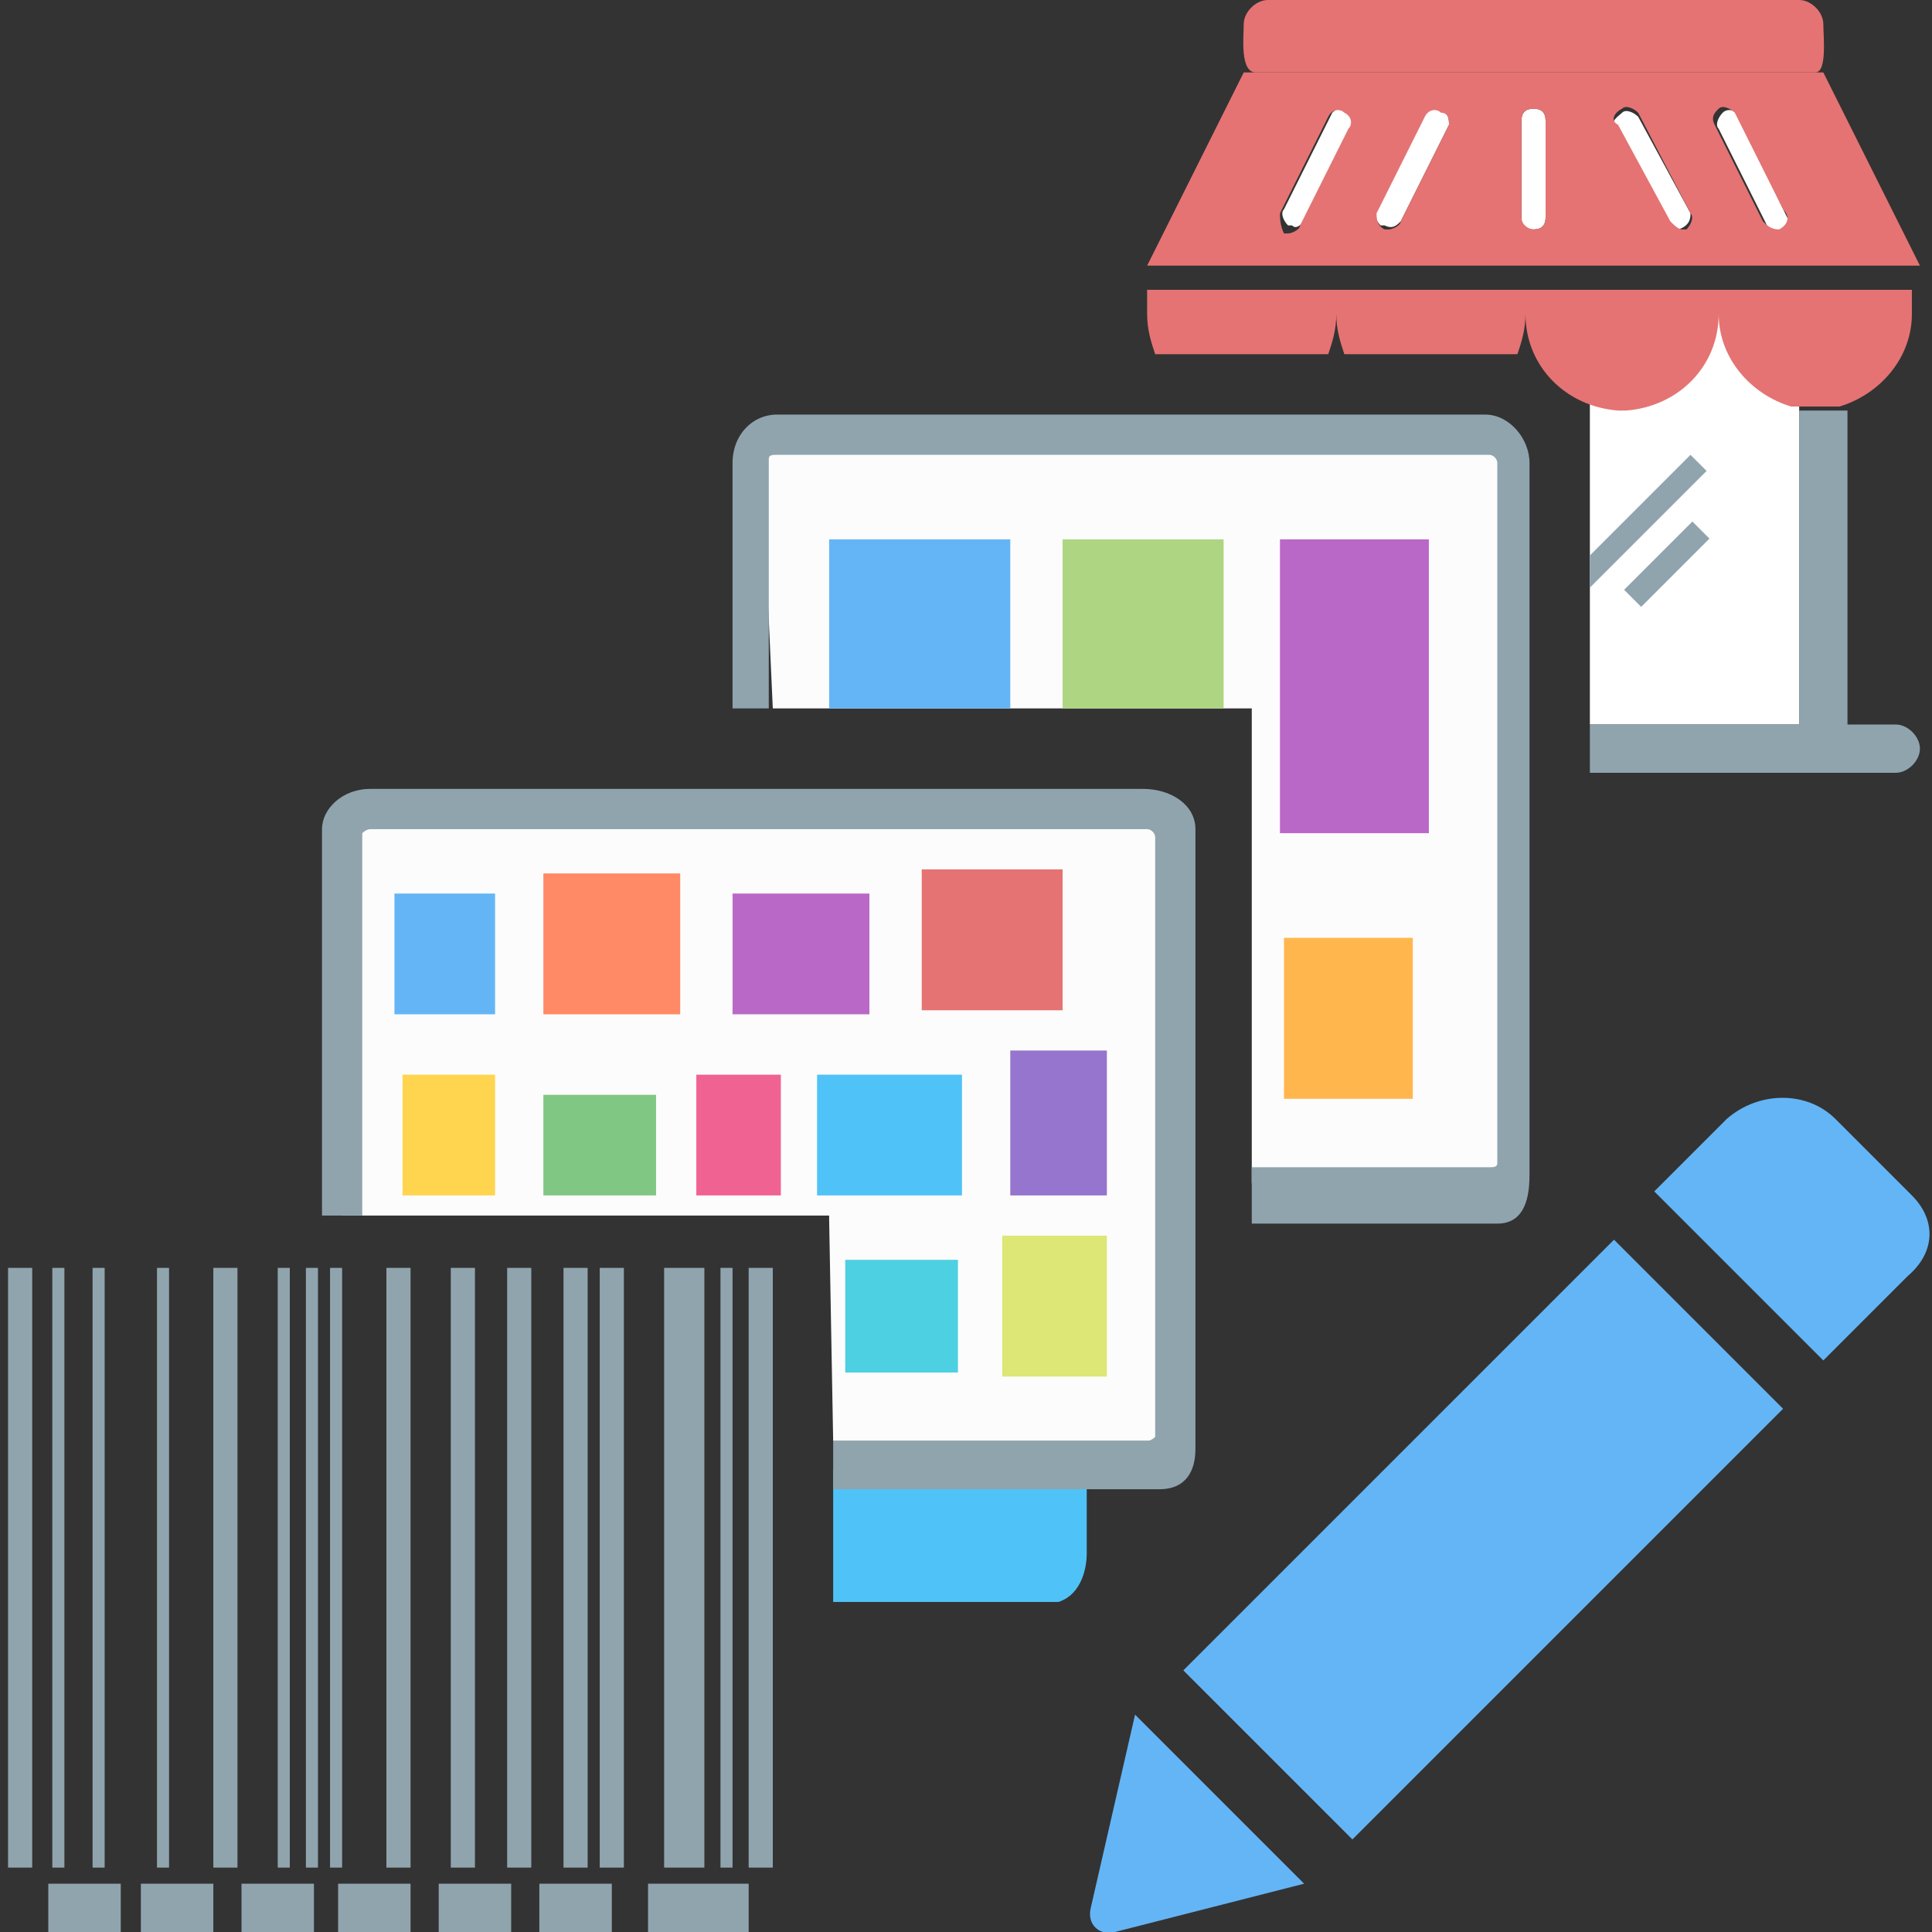 <?xml version="1.0" encoding="utf-8"?>
<!-- Generator: Adobe Illustrator 23.0.3, SVG Export Plug-In . SVG Version: 6.00 Build 0)  -->
<svg version="1.1" id="Layer_1" xmlns="http://www.w3.org/2000/svg" xmlns:xlink="http://www.w3.org/1999/xlink" x="0px" y="0px"
	 viewBox="0 0 48 48" style="enable-background:new 0 0 48 48;" xml:space="preserve">
<rect x="0" y="0" width="48" height="48" fill="#333333" stroke="none"/>
<style type="text/css">
	.st0{fill:#FFFFFF;}
	.st1{fill:#90A4AE;}
	.st2{fill:#E57373;}
	.st3{fill:#64B5F6;}
	.st4{fill:#FCFCFC;}
	.st5{fill:#AED581;}
	.st6{fill:#BA68C8;}
	.st7{fill:#FFB74D;}
	.st8{fill:#4FC3F7;}
	.st9{fill:#4DD0E1;}
	.st10{fill:#DCE775;}
	.st11{fill:#9575CD;}
	.st12{fill:#FF8A65;}
	.st13{fill:#FFD54F;}
	.st14{fill:#81C784;}
	.st15{fill:#F06292;}
</style>
<g>
	<g>
		<rect x="39.5" y="7.2" class="st0" width="5.2" height="10.8"/>
		<rect x="40.2" y="13.7" transform="matrix(0.707 -0.707 0.707 0.707 2.243 33.389)" class="st1" width="2.4" height="0.6"/>
		<g>
			<path class="st0" d="M32.4,5.5l1.2-2.4c0.1-0.2,0-0.3-0.1-0.4c-0.1-0.1-0.3,0-0.4,0.1l-1.2,2.4c-0.1,0.1,0,0.3,0.1,0.4h0.1
				C32.2,5.7,32.3,5.6,32.4,5.5z"/>
			<path class="st0" d="M38.4,5.4V3c0-0.2-0.1-0.3-0.3-0.3S37.8,2.8,37.8,3v2.4c0,0.2,0.1,0.3,0.3,0.3C38.3,5.7,38.4,5.6,38.4,5.4z"
				/>
			<path class="st0" d="M34.8,5.5L36,3.1c0-0.1,0-0.3-0.2-0.4c-0.1-0.1-0.3,0-0.4,0.1l-1.2,2.4c-0.1,0.1,0,0.3,0.1,0.4h0.1
				C34.6,5.7,34.7,5.6,34.8,5.5z"/>
			<path class="st0" d="M41.7,5.7L41.7,5.7C42,5.6,42,5.4,42,5.3l-1.3-2.4c-0.1-0.1-0.3-0.2-0.4-0.1S40,3,40.1,3.2l1.3,2.4
				C41.5,5.7,41.6,5.7,41.7,5.7z"/>
			<path class="st0" d="M43.2,2.9c-0.1-0.2-0.3-0.2-0.4-0.1c-0.1,0.1-0.2,0.3-0.1,0.4l1.2,2.4c0,0.1,0.2,0.2,0.3,0.2h0.1
				c0.2-0.1,0.2-0.3,0.1-0.4L43.2,2.9z"/>
			<path class="st2" d="M45.3,1.8H45H31.2h-0.3l-2.4,4.8h19.2L45.3,1.8z M31.8,5.3L33,2.9c0.1-0.2,0.3-0.2,0.4-0.1
				c0.2,0.1,0.2,0.3,0.1,0.4l-1.2,2.4c0,0.1-0.2,0.2-0.3,0.2h-0.1C31.8,5.6,31.8,5.4,31.8,5.3z M34.2,5.3l1.2-2.4
				c0.1-0.2,0.3-0.2,0.4-0.1C36,2.8,36,3,36,3.1l-1.2,2.4c0,0.1-0.2,0.2-0.3,0.2h-0.1C34.2,5.6,34.2,5.4,34.2,5.3z M37.8,5.4V3
				c0-0.2,0.1-0.3,0.3-0.3s0.3,0.1,0.3,0.3v2.4c0,0.2-0.1,0.3-0.3,0.3C38,5.7,37.8,5.6,37.8,5.4z M40.3,2.7c0.1-0.1,0.3,0,0.4,0.1
				L42,5.3c0.1,0.1,0,0.3-0.1,0.4h-0.1c-0.1,0-0.2-0.1-0.3-0.2l-1.3-2.4C40,3,40.1,2.8,40.3,2.7z M44.2,5.7L44.2,5.7
				c-0.2,0-0.3-0.1-0.4-0.2l-1.2-2.4c-0.1-0.2,0-0.3,0.1-0.4c0.1-0.1,0.3,0,0.4,0.1l1.2,2.4C44.5,5.4,44.4,5.6,44.2,5.7z"/>
		</g>
		<path class="st2" d="M45.3,0.6C45.3,0.3,45,0,44.7,0H31.5c-0.3,0-0.6,0.3-0.6,0.6s-0.1,1.2,0.3,1.2h13.9
			C45.4,1.8,45.3,0.9,45.3,0.6z"/>
		<polygon class="st1" points="39.5,14.6 42.4,11.7 42,11.3 39.5,13.8 		"/>
		<path class="st1" d="M47.1,18h-1.2v-7.8h-1.2V18h-5.2v1.2h7.6c0.3,0,0.6-0.3,0.6-0.6S47.4,18,47.1,18z"/>
		<path class="st2" d="M28.5,7.2v0.6c0,0.4,0.1,0.7,0.2,1H33c0.1-0.3,0.2-0.6,0.2-1c0,0.4,0.1,0.7,0.2,1h4.3c0.1-0.3,0.2-0.6,0.2-1
			c0,1.3,1,2.3,2.3,2.4h0.2c1.3-0.1,2.3-1.1,2.3-2.4c0,1.1,0.8,2,1.8,2.3h1.2c1-0.3,1.8-1.2,1.8-2.3V7.2H28.5z"/>
	</g>
</g>
<g>
	<path class="st3" d="M40.1,30.8l4.2,4.2L33.6,45.7l-4.2-4.2L40.1,30.8z M47.5,29.7l-1.9-1.9c-0.7-0.7-1.9-0.7-2.7,0l-1.8,1.8
		l4.2,4.2l2.1-2.1C48.1,31.1,48.1,30.3,47.5,29.7z M27.1,47.4c-0.1,0.4,0.2,0.7,0.6,0.6l4.7-1.2l-4.2-4.2L27.1,47.4z"/>
</g>
<g>
	<polygon class="st4" points="18.9,11 19.2,17.6 31.1,17.6 31.1,29.4 37.7,29.4 37.7,11.2 	"/>
	<rect x="20.6" y="13.4" class="st3" width="4.5" height="4.2"/>
	<rect x="26.4" y="13.4" class="st5" width="4" height="4.2"/>
	<rect x="31.8" y="13.4" class="st6" width="3.7" height="7.3"/>
	<rect x="31.9" y="23.3" class="st7" width="3.2" height="4"/>
	<path class="st1" d="M19.1,11.4L19.1,11.4c0-0.1,0.1-0.1,0.2-0.1H37c0.1,0,0.2,0.1,0.2,0.2v16.6v0.8l0,0c0,0.1-0.1,0.1-0.2,0.1l0,0
		l0,0c0,0-0.1,0-0.2,0l0,0h-0.2l0,0h-1.9h-3.6v1.4h4.5l0,0h1.6c0.6,0,0.8-0.5,0.8-1.2V11.5c0-0.6-0.5-1.2-1.1-1.2H19.3
		c-0.6,0-1.1,0.5-1.1,1.2v6.1h0.9"/>
</g>
<g id="Layer_3">
	<g>
		<path class="st8" d="M20.7,36.5v3.3h5.6c0.6-0.2,0.7-0.9,0.7-1.2v-2.1H20.7L20.7,36.5z"/>
		<path class="st4" d="M8.5,20.3v9.9h12.1c0,0,0,0,0,0.1l0,0l0.1,5.5H29l-0.1-15.5H8.5z"/>
		<path class="st1" d="M28.4,19.6H9.2c-0.7,0-1.2,0.5-1.2,1v9.6c0.1,0,0.2,0,0.4,0H9v-9.5c0,0,0.1-0.1,0.2-0.1h19.3
			c0.1,0,0.2,0.1,0.2,0.2V35v0.7l0,0c0,0-0.1,0.1-0.2,0.1h-0.1h-7.7V37H27l0,0h1.8c0.7,0,0.9-0.5,0.9-1V20.6
			C29.7,20,29.1,19.6,28.4,19.6z"/>
		<rect x="21" y="31.3" class="st9" width="2.8" height="2.8"/>
		<rect x="24.9" y="30.7" class="st10" width="2.6" height="3.5"/>
		<rect x="25.1" y="26.1" class="st11" width="2.4" height="3.6"/>
		<rect x="22.9" y="21.6" class="st2" width="3.5" height="3.5"/>
		<rect x="18.2" y="22.2" class="st6" width="3.4" height="3"/>
		<rect x="20.3" y="26.7" class="st8" width="3.6" height="3"/>
		<rect x="13.5" y="21.7" class="st12" width="3.4" height="3.5"/>
		<rect x="9.8" y="22.2" class="st3" width="2.5" height="3"/>
		<rect x="10" y="26.7" class="st13" width="2.3" height="3"/>
		<rect x="13.5" y="27.2" class="st14" width="2.8" height="2.5"/>
		<rect x="17.3" y="26.7" class="st15" width="2.1" height="3"/>
	</g>
</g>
<g id="Layer_4">
	<rect x="1.2" y="46.8" class="st1" width="1.8" height="1.2"/>
	<rect x="3.5" y="46.8" class="st1" width="1.8" height="1.2"/>
	<rect x="13.4" y="46.8" class="st1" width="1.8" height="1.2"/>
	<rect x="16.1" y="46.8" class="st1" width="2.5" height="1.2"/>
	<rect x="6" y="46.8" class="st1" width="1.8" height="1.2"/>
	<rect x="8.4" y="46.8" class="st1" width="1.8" height="1.2"/>
	<rect x="10.9" y="46.8" class="st1" width="1.8" height="1.2"/>
	<g>
		<g>
			<rect x="5.3" y="31.5" class="st1" width="0.6" height="14.9"/>
			<rect x="3.9" y="31.5" class="st1" width="0.3" height="14.9"/>
			<rect x="7.6" y="31.5" class="st1" width="0.3" height="14.9"/>
			<rect x="6.9" y="31.5" class="st1" width="0.3" height="14.9"/>
			<rect x="1.3" y="31.5" class="st1" width="0.3" height="14.9"/>
			<rect x="2.3" y="31.5" class="st1" width="0.3" height="14.9"/>
			<rect x="0.2" y="31.5" class="st1" width="0.6" height="14.9"/>
			<rect x="8.2" y="31.5" class="st1" width="0.3" height="14.9"/>
			<rect x="14.9" y="31.5" class="st1" width="0.6" height="14.9"/>
			<rect x="16.5" y="31.5" class="st1" width="1" height="14.9"/>
			<rect x="17.9" y="31.5" class="st1" width="0.3" height="14.9"/>
			<rect x="18.6" y="31.5" class="st1" width="0.6" height="14.9"/>
			<rect x="12.6" y="31.5" class="st1" width="0.6" height="14.9"/>
			<rect x="14" y="31.5" class="st1" width="0.6" height="14.9"/>
			<rect x="11.2" y="31.5" class="st1" width="0.6" height="14.9"/>
			<rect x="9.6" y="31.5" class="st1" width="0.6" height="14.9"/>
		</g>
	</g>
</g>
</svg>
